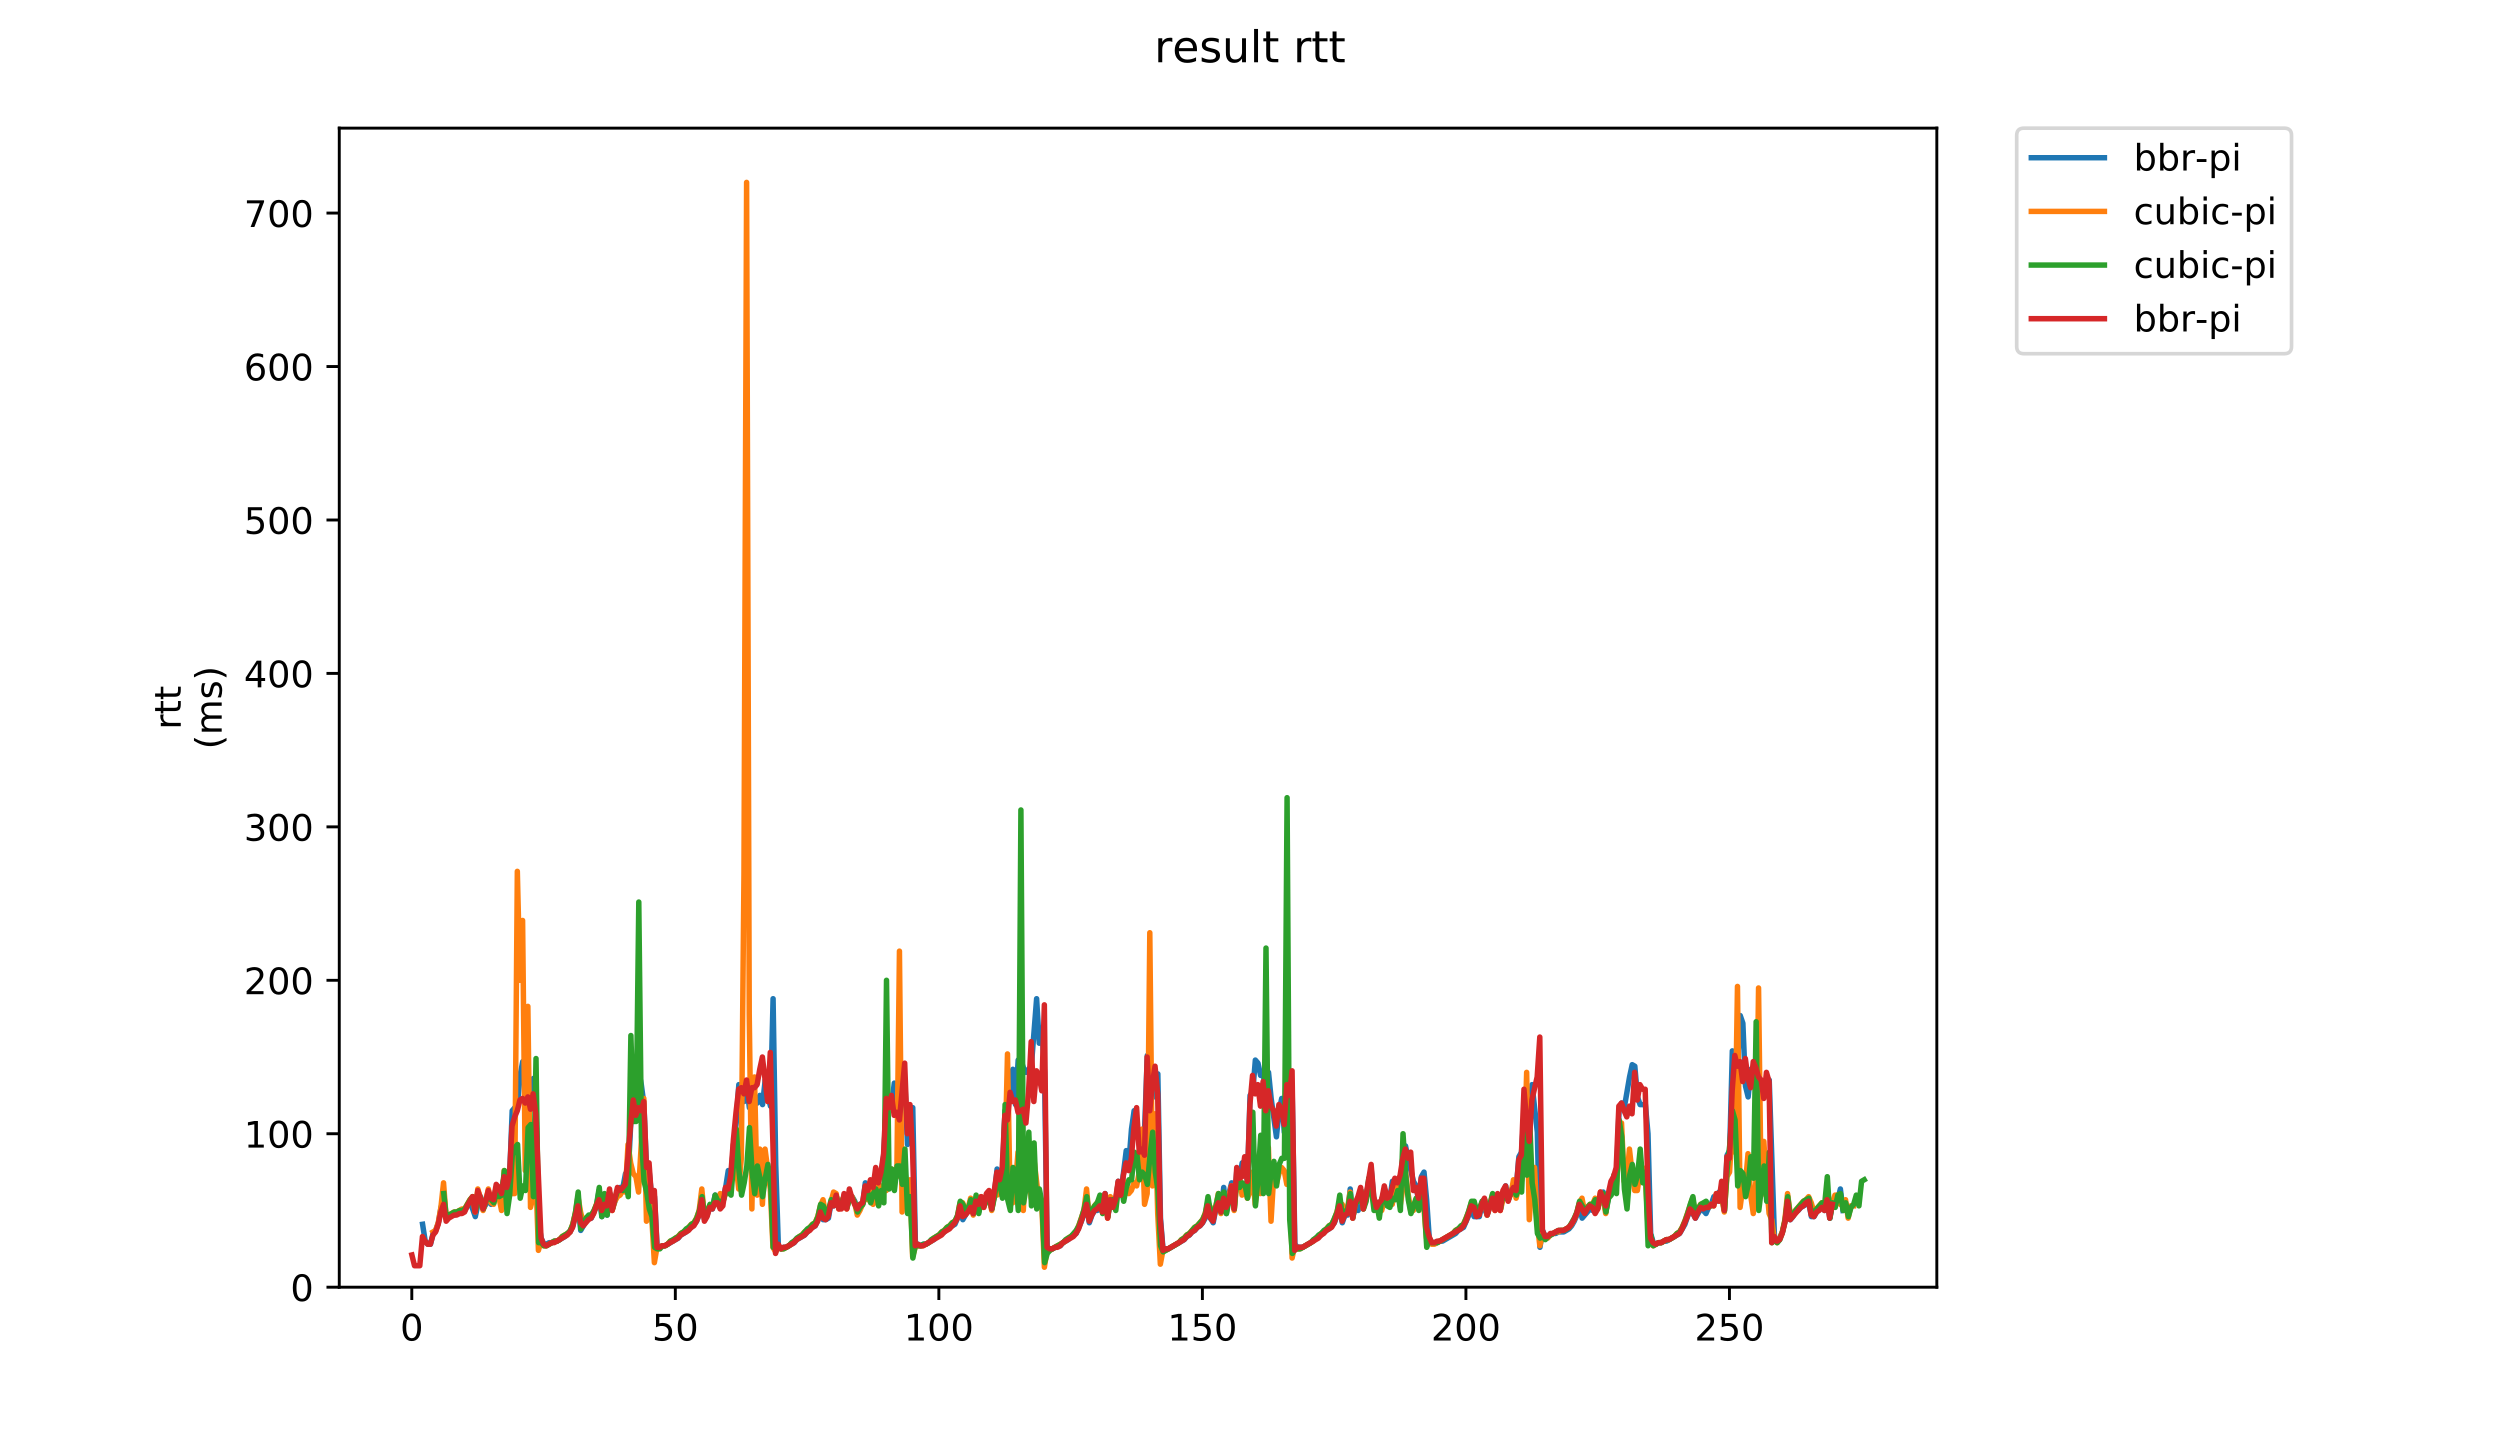 <?xml version="1.0" encoding="utf-8" standalone="no"?>
<!DOCTYPE svg PUBLIC "-//W3C//DTD SVG 1.1//EN"
  "http://www.w3.org/Graphics/SVG/1.1/DTD/svg11.dtd">
<!-- Created with matplotlib (https://matplotlib.org/) -->
<svg height="396pt" version="1.1" viewBox="0 0 684 396" width="684pt" xmlns="http://www.w3.org/2000/svg" xmlns:xlink="http://www.w3.org/1999/xlink">
 <defs>
  <style type="text/css">
*{stroke-linecap:butt;stroke-linejoin:round;}
  </style>
 </defs>
 <g id="figure_1">
  <g id="patch_1">
   <path d="M 0 396 
L 684 396 
L 684 0 
L 0 0 
z
" style="fill:#ffffff;"/>
  </g>
  <g id="axes_1">
   <g id="patch_2">
    <path d="M 92.824 352.174 
L 529.913 352.174 
L 529.913 35.062 
L 92.824 35.062 
z
" style="fill:#ffffff;"/>
   </g>
   <g id="matplotlib.axis_1">
    <g id="xtick_1">
     <g id="line2d_1">
      <defs>
       <path d="M 0 0 
L 0 3.5 
" id="m19274f3363" style="stroke:#000000;stroke-width:0.8;"/>
      </defs>
      <g>
       <use style="stroke:#000000;stroke-width:0.8;" x="112.669" xlink:href="#m19274f3363" y="352.174"/>
      </g>
     </g>
     <g id="text_1">
      <!-- 0 -->
      <defs>
       <path d="M 31.781 66.406 
Q 24.172 66.406 20.328 58.906 
Q 16.5 51.422 16.5 36.375 
Q 16.5 21.391 20.328 13.891 
Q 24.172 6.391 31.781 6.391 
Q 39.453 6.391 43.281 13.891 
Q 47.125 21.391 47.125 36.375 
Q 47.125 51.422 43.281 58.906 
Q 39.453 66.406 31.781 66.406 
z
M 31.781 74.219 
Q 44.047 74.219 50.516 64.516 
Q 56.984 54.828 56.984 36.375 
Q 56.984 17.969 50.516 8.266 
Q 44.047 -1.422 31.781 -1.422 
Q 19.531 -1.422 13.062 8.266 
Q 6.594 17.969 6.594 36.375 
Q 6.594 54.828 13.062 64.516 
Q 19.531 74.219 31.781 74.219 
z
" id="DejaVuSans-48"/>
      </defs>
      <g transform="translate(109.487 366.773)scale(0.1 -0.1)">
       <use xlink:href="#DejaVuSans-48"/>
      </g>
     </g>
    </g>
    <g id="xtick_2">
     <g id="line2d_2">
      <g>
       <use style="stroke:#000000;stroke-width:0.8;" x="184.77" xlink:href="#m19274f3363" y="352.174"/>
      </g>
     </g>
     <g id="text_2">
      <!-- 50 -->
      <defs>
       <path d="M 10.797 72.906 
L 49.516 72.906 
L 49.516 64.594 
L 19.828 64.594 
L 19.828 46.734 
Q 21.969 47.469 24.109 47.828 
Q 26.266 48.188 28.422 48.188 
Q 40.625 48.188 47.75 41.5 
Q 54.891 34.812 54.891 23.391 
Q 54.891 11.625 47.562 5.094 
Q 40.234 -1.422 26.906 -1.422 
Q 22.312 -1.422 17.547 -0.641 
Q 12.797 0.141 7.719 1.703 
L 7.719 11.625 
Q 12.109 9.234 16.797 8.062 
Q 21.484 6.891 26.703 6.891 
Q 35.156 6.891 40.078 11.328 
Q 45.016 15.766 45.016 23.391 
Q 45.016 31 40.078 35.438 
Q 35.156 39.891 26.703 39.891 
Q 22.75 39.891 18.812 39.016 
Q 14.891 38.141 10.797 36.281 
z
" id="DejaVuSans-53"/>
      </defs>
      <g transform="translate(178.408 366.773)scale(0.1 -0.1)">
       <use xlink:href="#DejaVuSans-53"/>
       <use x="63.623" xlink:href="#DejaVuSans-48"/>
      </g>
     </g>
    </g>
    <g id="xtick_3">
     <g id="line2d_3">
      <g>
       <use style="stroke:#000000;stroke-width:0.8;" x="256.872" xlink:href="#m19274f3363" y="352.174"/>
      </g>
     </g>
     <g id="text_3">
      <!-- 100 -->
      <defs>
       <path d="M 12.406 8.297 
L 28.516 8.297 
L 28.516 63.922 
L 10.984 60.406 
L 10.984 69.391 
L 28.422 72.906 
L 38.281 72.906 
L 38.281 8.297 
L 54.391 8.297 
L 54.391 0 
L 12.406 0 
z
" id="DejaVuSans-49"/>
      </defs>
      <g transform="translate(247.328 366.773)scale(0.1 -0.1)">
       <use xlink:href="#DejaVuSans-49"/>
       <use x="63.623" xlink:href="#DejaVuSans-48"/>
       <use x="127.246" xlink:href="#DejaVuSans-48"/>
      </g>
     </g>
    </g>
    <g id="xtick_4">
     <g id="line2d_4">
      <g>
       <use style="stroke:#000000;stroke-width:0.8;" x="328.974" xlink:href="#m19274f3363" y="352.174"/>
      </g>
     </g>
     <g id="text_4">
      <!-- 150 -->
      <g transform="translate(319.43 366.773)scale(0.1 -0.1)">
       <use xlink:href="#DejaVuSans-49"/>
       <use x="63.623" xlink:href="#DejaVuSans-53"/>
       <use x="127.246" xlink:href="#DejaVuSans-48"/>
      </g>
     </g>
    </g>
    <g id="xtick_5">
     <g id="line2d_5">
      <g>
       <use style="stroke:#000000;stroke-width:0.8;" x="401.075" xlink:href="#m19274f3363" y="352.174"/>
      </g>
     </g>
     <g id="text_5">
      <!-- 200 -->
      <defs>
       <path d="M 19.188 8.297 
L 53.609 8.297 
L 53.609 0 
L 7.328 0 
L 7.328 8.297 
Q 12.938 14.109 22.625 23.891 
Q 32.328 33.688 34.812 36.531 
Q 39.547 41.844 41.422 45.531 
Q 43.312 49.219 43.312 52.781 
Q 43.312 58.594 39.234 62.25 
Q 35.156 65.922 28.609 65.922 
Q 23.969 65.922 18.812 64.312 
Q 13.672 62.703 7.812 59.422 
L 7.812 69.391 
Q 13.766 71.781 18.938 73 
Q 24.125 74.219 28.422 74.219 
Q 39.75 74.219 46.484 68.547 
Q 53.219 62.891 53.219 53.422 
Q 53.219 48.922 51.531 44.891 
Q 49.859 40.875 45.406 35.406 
Q 44.188 33.984 37.641 27.219 
Q 31.109 20.453 19.188 8.297 
z
" id="DejaVuSans-50"/>
      </defs>
      <g transform="translate(391.531 366.773)scale(0.1 -0.1)">
       <use xlink:href="#DejaVuSans-50"/>
       <use x="63.623" xlink:href="#DejaVuSans-48"/>
       <use x="127.246" xlink:href="#DejaVuSans-48"/>
      </g>
     </g>
    </g>
    <g id="xtick_6">
     <g id="line2d_6">
      <g>
       <use style="stroke:#000000;stroke-width:0.8;" x="473.177" xlink:href="#m19274f3363" y="352.174"/>
      </g>
     </g>
     <g id="text_6">
      <!-- 250 -->
      <g transform="translate(463.633 366.773)scale(0.1 -0.1)">
       <use xlink:href="#DejaVuSans-50"/>
       <use x="63.623" xlink:href="#DejaVuSans-53"/>
       <use x="127.246" xlink:href="#DejaVuSans-48"/>
      </g>
     </g>
    </g>
   </g>
   <g id="matplotlib.axis_2">
    <g id="ytick_1">
     <g id="line2d_7">
      <defs>
       <path d="M 0 0 
L -3.5 0 
" id="mf75c615745" style="stroke:#000000;stroke-width:0.8;"/>
      </defs>
      <g>
       <use style="stroke:#000000;stroke-width:0.8;" x="92.824" xlink:href="#mf75c615745" y="352.174"/>
      </g>
     </g>
     <g id="text_7">
      <!-- 0 -->
      <g transform="translate(79.461 355.973)scale(0.1 -0.1)">
       <use xlink:href="#DejaVuSans-48"/>
      </g>
     </g>
    </g>
    <g id="ytick_2">
     <g id="line2d_8">
      <g>
       <use style="stroke:#000000;stroke-width:0.8;" x="92.824" xlink:href="#mf75c615745" y="310.192"/>
      </g>
     </g>
     <g id="text_8">
      <!-- 100 -->
      <g transform="translate(66.736 313.991)scale(0.1 -0.1)">
       <use xlink:href="#DejaVuSans-49"/>
       <use x="63.623" xlink:href="#DejaVuSans-48"/>
       <use x="127.246" xlink:href="#DejaVuSans-48"/>
      </g>
     </g>
    </g>
    <g id="ytick_3">
     <g id="line2d_9">
      <g>
       <use style="stroke:#000000;stroke-width:0.8;" x="92.824" xlink:href="#mf75c615745" y="268.21"/>
      </g>
     </g>
     <g id="text_9">
      <!-- 200 -->
      <g transform="translate(66.736 272.009)scale(0.1 -0.1)">
       <use xlink:href="#DejaVuSans-50"/>
       <use x="63.623" xlink:href="#DejaVuSans-48"/>
       <use x="127.246" xlink:href="#DejaVuSans-48"/>
      </g>
     </g>
    </g>
    <g id="ytick_4">
     <g id="line2d_10">
      <g>
       <use style="stroke:#000000;stroke-width:0.8;" x="92.824" xlink:href="#mf75c615745" y="226.228"/>
      </g>
     </g>
     <g id="text_10">
      <!-- 300 -->
      <defs>
       <path d="M 40.578 39.312 
Q 47.656 37.797 51.625 33 
Q 55.609 28.219 55.609 21.188 
Q 55.609 10.406 48.188 4.484 
Q 40.766 -1.422 27.094 -1.422 
Q 22.516 -1.422 17.656 -0.516 
Q 12.797 0.391 7.625 2.203 
L 7.625 11.719 
Q 11.719 9.328 16.594 8.109 
Q 21.484 6.891 26.812 6.891 
Q 36.078 6.891 40.938 10.547 
Q 45.797 14.203 45.797 21.188 
Q 45.797 27.641 41.281 31.266 
Q 36.766 34.906 28.719 34.906 
L 20.219 34.906 
L 20.219 43.016 
L 29.109 43.016 
Q 36.375 43.016 40.234 45.922 
Q 44.094 48.828 44.094 54.297 
Q 44.094 59.906 40.109 62.906 
Q 36.141 65.922 28.719 65.922 
Q 24.656 65.922 20.016 65.031 
Q 15.375 64.156 9.812 62.312 
L 9.812 71.094 
Q 15.438 72.656 20.344 73.438 
Q 25.25 74.219 29.594 74.219 
Q 40.828 74.219 47.359 69.109 
Q 53.906 64.016 53.906 55.328 
Q 53.906 49.266 50.438 45.094 
Q 46.969 40.922 40.578 39.312 
z
" id="DejaVuSans-51"/>
      </defs>
      <g transform="translate(66.736 230.027)scale(0.1 -0.1)">
       <use xlink:href="#DejaVuSans-51"/>
       <use x="63.623" xlink:href="#DejaVuSans-48"/>
       <use x="127.246" xlink:href="#DejaVuSans-48"/>
      </g>
     </g>
    </g>
    <g id="ytick_5">
     <g id="line2d_11">
      <g>
       <use style="stroke:#000000;stroke-width:0.8;" x="92.824" xlink:href="#mf75c615745" y="184.246"/>
      </g>
     </g>
     <g id="text_11">
      <!-- 400 -->
      <defs>
       <path d="M 37.797 64.312 
L 12.891 25.391 
L 37.797 25.391 
z
M 35.203 72.906 
L 47.609 72.906 
L 47.609 25.391 
L 58.016 25.391 
L 58.016 17.188 
L 47.609 17.188 
L 47.609 0 
L 37.797 0 
L 37.797 17.188 
L 4.891 17.188 
L 4.891 26.703 
z
" id="DejaVuSans-52"/>
      </defs>
      <g transform="translate(66.736 188.045)scale(0.1 -0.1)">
       <use xlink:href="#DejaVuSans-52"/>
       <use x="63.623" xlink:href="#DejaVuSans-48"/>
       <use x="127.246" xlink:href="#DejaVuSans-48"/>
      </g>
     </g>
    </g>
    <g id="ytick_6">
     <g id="line2d_12">
      <g>
       <use style="stroke:#000000;stroke-width:0.8;" x="92.824" xlink:href="#mf75c615745" y="142.264"/>
      </g>
     </g>
     <g id="text_12">
      <!-- 500 -->
      <g transform="translate(66.736 146.063)scale(0.1 -0.1)">
       <use xlink:href="#DejaVuSans-53"/>
       <use x="63.623" xlink:href="#DejaVuSans-48"/>
       <use x="127.246" xlink:href="#DejaVuSans-48"/>
      </g>
     </g>
    </g>
    <g id="ytick_7">
     <g id="line2d_13">
      <g>
       <use style="stroke:#000000;stroke-width:0.8;" x="92.824" xlink:href="#mf75c615745" y="100.282"/>
      </g>
     </g>
     <g id="text_13">
      <!-- 600 -->
      <defs>
       <path d="M 33.016 40.375 
Q 26.375 40.375 22.484 35.828 
Q 18.609 31.297 18.609 23.391 
Q 18.609 15.531 22.484 10.953 
Q 26.375 6.391 33.016 6.391 
Q 39.656 6.391 43.531 10.953 
Q 47.406 15.531 47.406 23.391 
Q 47.406 31.297 43.531 35.828 
Q 39.656 40.375 33.016 40.375 
z
M 52.594 71.297 
L 52.594 62.312 
Q 48.875 64.062 45.094 64.984 
Q 41.312 65.922 37.594 65.922 
Q 27.828 65.922 22.672 59.328 
Q 17.531 52.734 16.797 39.406 
Q 19.672 43.656 24.016 45.922 
Q 28.375 48.188 33.594 48.188 
Q 44.578 48.188 50.953 41.516 
Q 57.328 34.859 57.328 23.391 
Q 57.328 12.156 50.688 5.359 
Q 44.047 -1.422 33.016 -1.422 
Q 20.359 -1.422 13.672 8.266 
Q 6.984 17.969 6.984 36.375 
Q 6.984 53.656 15.188 63.938 
Q 23.391 74.219 37.203 74.219 
Q 40.922 74.219 44.703 73.484 
Q 48.484 72.75 52.594 71.297 
z
" id="DejaVuSans-54"/>
      </defs>
      <g transform="translate(66.736 104.081)scale(0.1 -0.1)">
       <use xlink:href="#DejaVuSans-54"/>
       <use x="63.623" xlink:href="#DejaVuSans-48"/>
       <use x="127.246" xlink:href="#DejaVuSans-48"/>
      </g>
     </g>
    </g>
    <g id="ytick_8">
     <g id="line2d_14">
      <g>
       <use style="stroke:#000000;stroke-width:0.8;" x="92.824" xlink:href="#mf75c615745" y="58.3"/>
      </g>
     </g>
     <g id="text_14">
      <!-- 700 -->
      <defs>
       <path d="M 8.203 72.906 
L 55.078 72.906 
L 55.078 68.703 
L 28.609 0 
L 18.312 0 
L 43.219 64.594 
L 8.203 64.594 
z
" id="DejaVuSans-55"/>
      </defs>
      <g transform="translate(66.736 62.099)scale(0.1 -0.1)">
       <use xlink:href="#DejaVuSans-55"/>
       <use x="63.623" xlink:href="#DejaVuSans-48"/>
       <use x="127.246" xlink:href="#DejaVuSans-48"/>
      </g>
     </g>
    </g>
    <g id="text_15">
     <!-- rtt -->
     <defs>
      <path d="M 41.109 46.297 
Q 39.594 47.172 37.812 47.578 
Q 36.031 48 33.891 48 
Q 26.266 48 22.188 43.047 
Q 18.109 38.094 18.109 28.812 
L 18.109 0 
L 9.078 0 
L 9.078 54.688 
L 18.109 54.688 
L 18.109 46.188 
Q 20.953 51.172 25.484 53.578 
Q 30.031 56 36.531 56 
Q 37.453 56 38.578 55.875 
Q 39.703 55.766 41.062 55.516 
z
" id="DejaVuSans-114"/>
      <path d="M 18.312 70.219 
L 18.312 54.688 
L 36.812 54.688 
L 36.812 47.703 
L 18.312 47.703 
L 18.312 18.016 
Q 18.312 11.328 20.141 9.422 
Q 21.969 7.516 27.594 7.516 
L 36.812 7.516 
L 36.812 0 
L 27.594 0 
Q 17.188 0 13.234 3.875 
Q 9.281 7.766 9.281 18.016 
L 9.281 47.703 
L 2.688 47.703 
L 2.688 54.688 
L 9.281 54.688 
L 9.281 70.219 
z
" id="DejaVuSans-116"/>
     </defs>
     <g transform="translate(49.459 199.594)rotate(-90)scale(0.1 -0.1)">
      <use xlink:href="#DejaVuSans-114"/>
      <use x="41.113" xlink:href="#DejaVuSans-116"/>
      <use x="80.322" xlink:href="#DejaVuSans-116"/>
     </g>
     <!-- (ms) -->
     <defs>
      <path d="M 31 75.875 
Q 24.469 64.656 21.281 53.656 
Q 18.109 42.672 18.109 31.391 
Q 18.109 20.125 21.312 9.062 
Q 24.516 -2 31 -13.188 
L 23.188 -13.188 
Q 15.875 -1.703 12.234 9.375 
Q 8.594 20.453 8.594 31.391 
Q 8.594 42.281 12.203 53.312 
Q 15.828 64.359 23.188 75.875 
z
" id="DejaVuSans-40"/>
      <path d="M 52 44.188 
Q 55.375 50.25 60.062 53.125 
Q 64.75 56 71.094 56 
Q 79.641 56 84.281 50.016 
Q 88.922 44.047 88.922 33.016 
L 88.922 0 
L 79.891 0 
L 79.891 32.719 
Q 79.891 40.578 77.094 44.375 
Q 74.312 48.188 68.609 48.188 
Q 61.625 48.188 57.562 43.547 
Q 53.516 38.922 53.516 30.906 
L 53.516 0 
L 44.484 0 
L 44.484 32.719 
Q 44.484 40.625 41.703 44.406 
Q 38.922 48.188 33.109 48.188 
Q 26.219 48.188 22.156 43.531 
Q 18.109 38.875 18.109 30.906 
L 18.109 0 
L 9.078 0 
L 9.078 54.688 
L 18.109 54.688 
L 18.109 46.188 
Q 21.188 51.219 25.484 53.609 
Q 29.781 56 35.688 56 
Q 41.656 56 45.828 52.969 
Q 50 49.953 52 44.188 
z
" id="DejaVuSans-109"/>
      <path d="M 44.281 53.078 
L 44.281 44.578 
Q 40.484 46.531 36.375 47.5 
Q 32.281 48.484 27.875 48.484 
Q 21.188 48.484 17.844 46.438 
Q 14.5 44.391 14.5 40.281 
Q 14.5 37.156 16.891 35.375 
Q 19.281 33.594 26.516 31.984 
L 29.594 31.297 
Q 39.156 29.25 43.188 25.516 
Q 47.219 21.781 47.219 15.094 
Q 47.219 7.469 41.188 3.016 
Q 35.156 -1.422 24.609 -1.422 
Q 20.219 -1.422 15.453 -0.562 
Q 10.688 0.297 5.422 2 
L 5.422 11.281 
Q 10.406 8.688 15.234 7.391 
Q 20.062 6.109 24.812 6.109 
Q 31.156 6.109 34.562 8.281 
Q 37.984 10.453 37.984 14.406 
Q 37.984 18.062 35.516 20.016 
Q 33.062 21.969 24.703 23.781 
L 21.578 24.516 
Q 13.234 26.266 9.516 29.906 
Q 5.812 33.547 5.812 39.891 
Q 5.812 47.609 11.281 51.797 
Q 16.75 56 26.812 56 
Q 31.781 56 36.172 55.266 
Q 40.578 54.547 44.281 53.078 
z
" id="DejaVuSans-115"/>
      <path d="M 8.016 75.875 
L 15.828 75.875 
Q 23.141 64.359 26.781 53.312 
Q 30.422 42.281 30.422 31.391 
Q 30.422 20.453 26.781 9.375 
Q 23.141 -1.703 15.828 -13.188 
L 8.016 -13.188 
Q 14.5 -2 17.703 9.062 
Q 20.906 20.125 20.906 31.391 
Q 20.906 42.672 17.703 53.656 
Q 14.5 64.656 8.016 75.875 
z
" id="DejaVuSans-41"/>
     </defs>
     <g transform="translate(60.657 204.995)rotate(-90)scale(0.1 -0.1)">
      <use xlink:href="#DejaVuSans-40"/>
      <use x="39.014" xlink:href="#DejaVuSans-109"/>
      <use x="136.426" xlink:href="#DejaVuSans-115"/>
      <use x="188.525" xlink:href="#DejaVuSans-41"/>
     </g>
    </g>
   </g>
   <g id="line2d_15">
    <path clip-path="url(#pc4f2869c46)" d="M 115.62 334.962 
L 116.341 339.58 
L 117.062 340.419 
L 117.783 340.419 
L 118.504 337.48 
L 119.225 336.641 
L 119.946 334.542 
L 120.667 330.343 
L 121.388 328.244 
L 122.11 333.282 
L 123.552 332.443 
L 124.273 332.443 
L 124.994 332.023 
L 125.715 332.023 
L 127.157 331.183 
L 127.878 329.924 
L 128.599 329.084 
L 129.32 330.763 
L 130.041 332.862 
L 130.762 329.504 
L 131.483 327.405 
L 132.204 330.763 
L 132.925 329.504 
L 133.646 326.985 
L 134.367 329.504 
L 135.088 327.825 
L 135.809 324.886 
L 136.53 324.886 
L 137.251 325.306 
L 137.972 321.947 
L 138.693 324.466 
L 139.414 322.367 
L 140.135 303.895 
L 141.577 302.215 
L 142.298 294.239 
L 143.019 290.461 
L 143.74 298.017 
L 144.461 298.857 
L 145.182 301.376 
L 145.903 295.079 
L 146.624 301.376 
L 147.345 334.542 
L 148.066 338.74 
L 148.787 340.419 
L 149.508 340.419 
L 150.229 339.999 
L 150.95 339.999 
L 151.671 339.58 
L 152.392 339.58 
L 154.555 338.32 
L 155.276 337.48 
L 155.997 337.061 
L 156.718 335.381 
L 158.16 329.084 
L 158.881 336.641 
L 160.323 334.122 
L 161.044 333.282 
L 161.765 333.282 
L 163.207 329.924 
L 163.928 325.725 
L 164.649 332.862 
L 165.371 326.985 
L 166.092 332.443 
L 166.813 326.565 
L 167.534 330.763 
L 168.255 328.664 
L 168.976 326.145 
L 169.697 324.886 
L 170.418 324.886 
L 171.139 321.107 
L 171.86 321.527 
L 172.581 307.253 
L 173.302 304.315 
L 174.023 297.597 
L 174.744 292.979 
L 175.465 296.758 
L 176.186 302.215 
L 176.907 320.268 
L 177.628 320.688 
L 178.349 327.825 
L 179.07 327.405 
L 179.791 341.259 
L 180.512 341.259 
L 181.233 340.839 
L 181.954 340.839 
L 185.559 338.74 
L 186.28 337.9 
L 187.722 337.061 
L 188.443 336.221 
L 189.164 335.801 
L 190.606 334.122 
L 192.048 329.924 
L 192.769 333.702 
L 193.49 332.443 
L 194.211 329.924 
L 194.932 330.763 
L 195.653 326.985 
L 196.374 329.084 
L 197.095 328.244 
L 197.816 327.825 
L 198.537 324.886 
L 199.258 320.268 
L 199.979 322.787 
L 200.7 313.131 
L 201.421 307.253 
L 202.142 296.758 
L 202.863 300.536 
L 203.584 301.376 
L 204.305 297.178 
L 205.026 303.055 
L 205.747 301.376 
L 206.468 300.956 
L 207.189 301.796 
L 207.91 299.697 
L 208.632 302.215 
L 209.353 295.498 
L 210.074 299.697 
L 210.795 302.635 
L 211.516 273.248 
L 212.237 318.589 
L 212.958 340.839 
L 213.679 341.679 
L 214.4 341.259 
L 215.121 341.259 
L 217.284 339.999 
L 218.005 339.16 
L 220.168 337.9 
L 221.61 336.221 
L 223.052 335.381 
L 223.773 333.702 
L 224.494 331.183 
L 225.215 333.702 
L 225.936 333.702 
L 226.657 333.282 
L 227.378 329.084 
L 228.099 329.924 
L 228.82 329.504 
L 229.541 330.343 
L 230.983 328.664 
L 231.704 330.343 
L 232.425 327.405 
L 233.146 327.405 
L 233.867 328.664 
L 234.588 331.603 
L 235.309 329.504 
L 236.03 329.504 
L 236.751 323.626 
L 237.472 326.565 
L 238.193 324.046 
L 238.914 324.886 
L 239.635 321.527 
L 240.356 321.107 
L 241.077 321.527 
L 241.798 316.07 
L 242.519 302.215 
L 243.24 300.956 
L 243.961 302.215 
L 244.682 296.338 
L 245.403 298.857 
L 246.124 298.437 
L 246.845 295.498 
L 247.566 295.918 
L 248.287 313.131 
L 249.008 307.253 
L 249.729 303.055 
L 250.45 340.419 
L 251.171 340.419 
L 251.892 340.839 
L 252.614 340.419 
L 253.335 340.419 
L 255.498 339.16 
L 256.219 338.32 
L 258.382 337.061 
L 259.103 336.221 
L 261.266 334.962 
L 261.987 333.282 
L 262.708 329.924 
L 263.429 333.702 
L 264.871 331.183 
L 265.592 330.343 
L 266.313 332.023 
L 267.034 328.664 
L 267.755 331.603 
L 268.476 327.825 
L 269.197 329.924 
L 269.918 328.664 
L 270.639 326.985 
L 271.36 330.763 
L 272.081 326.565 
L 272.802 319.848 
L 273.523 321.947 
L 274.244 321.947 
L 274.965 303.895 
L 275.686 303.895 
L 276.407 294.659 
L 277.128 292.56 
L 277.849 302.215 
L 278.57 290.041 
L 279.291 290.041 
L 280.012 292.14 
L 280.733 293.399 
L 282.175 291.72 
L 283.617 273.248 
L 284.338 285.423 
L 285.059 281.224 
L 285.78 293.399 
L 286.501 341.259 
L 287.222 341.679 
L 287.943 341.679 
L 289.385 340.839 
L 290.106 340.839 
L 290.827 339.999 
L 292.269 339.16 
L 292.99 338.32 
L 294.432 337.48 
L 295.875 334.122 
L 297.317 329.924 
L 298.038 334.542 
L 298.759 332.443 
L 299.48 331.183 
L 300.201 331.183 
L 300.922 329.924 
L 301.643 331.603 
L 302.364 326.565 
L 303.085 332.862 
L 303.806 327.825 
L 304.527 328.244 
L 305.248 329.084 
L 305.969 323.207 
L 306.69 326.565 
L 308.132 314.81 
L 308.853 318.169 
L 309.574 308.933 
L 310.295 303.895 
L 311.016 307.253 
L 311.737 313.131 
L 312.458 314.81 
L 313.179 308.513 
L 313.9 288.781 
L 314.621 297.178 
L 315.342 294.659 
L 316.063 300.116 
L 316.784 293.819 
L 317.505 333.282 
L 318.226 342.098 
L 318.947 341.679 
L 319.668 341.679 
L 323.994 339.16 
L 324.715 338.32 
L 325.436 337.9 
L 326.157 337.061 
L 326.878 336.641 
L 327.599 335.801 
L 328.32 335.381 
L 329.041 334.542 
L 329.762 333.282 
L 330.483 330.343 
L 331.204 333.282 
L 331.925 334.542 
L 332.646 330.763 
L 333.367 329.504 
L 334.088 331.603 
L 334.809 324.886 
L 335.53 332.023 
L 336.251 326.565 
L 336.972 323.626 
L 337.693 330.763 
L 338.414 319.848 
L 339.136 322.367 
L 339.857 318.169 
L 340.578 318.589 
L 341.299 323.207 
L 342.02 299.697 
L 342.741 298.857 
L 343.462 290.041 
L 344.183 290.88 
L 344.904 294.239 
L 345.625 293.399 
L 346.346 300.956 
L 347.067 293.399 
L 347.788 300.536 
L 349.23 311.032 
L 349.951 303.895 
L 350.672 300.536 
L 351.393 309.772 
L 352.114 295.079 
L 352.835 293.399 
L 353.556 299.697 
L 354.277 340.419 
L 354.998 341.259 
L 356.44 341.259 
L 359.324 339.58 
L 360.045 338.74 
L 361.487 337.9 
L 362.208 337.061 
L 363.65 336.221 
L 365.092 334.542 
L 365.813 332.443 
L 366.534 329.924 
L 367.255 334.542 
L 367.976 332.443 
L 368.697 332.443 
L 369.418 325.306 
L 370.139 333.282 
L 370.86 329.084 
L 371.581 331.183 
L 372.302 325.725 
L 373.023 330.343 
L 373.744 327.825 
L 374.465 323.207 
L 375.186 320.268 
L 375.907 328.244 
L 376.628 329.084 
L 377.349 330.343 
L 378.07 328.664 
L 378.791 325.306 
L 379.512 327.825 
L 380.233 328.244 
L 380.954 323.207 
L 381.675 325.306 
L 382.397 322.787 
L 383.118 324.046 
L 383.839 316.909 
L 384.56 313.551 
L 385.281 317.329 
L 386.723 323.207 
L 387.444 324.466 
L 388.165 328.664 
L 388.886 321.947 
L 389.607 320.688 
L 390.328 328.244 
L 391.049 338.74 
L 391.77 339.999 
L 393.212 339.999 
L 393.933 339.58 
L 394.654 339.58 
L 398.259 337.48 
L 398.98 336.641 
L 400.422 335.801 
L 401.864 332.443 
L 402.585 330.343 
L 403.306 332.862 
L 404.748 332.862 
L 405.469 329.084 
L 406.911 332.443 
L 407.632 329.924 
L 408.353 328.664 
L 409.074 330.763 
L 409.795 326.985 
L 410.516 330.763 
L 411.237 326.565 
L 411.958 324.466 
L 412.679 328.244 
L 413.4 325.725 
L 414.121 324.466 
L 414.842 325.306 
L 415.563 316.489 
L 416.284 315.23 
L 417.005 304.315 
L 417.726 305.574 
L 418.447 308.933 
L 419.168 296.758 
L 420.61 309.772 
L 421.331 341.259 
L 422.052 336.641 
L 422.773 338.32 
L 423.494 338.32 
L 424.936 337.48 
L 425.658 337.48 
L 426.379 337.061 
L 427.821 337.061 
L 429.263 336.221 
L 429.984 335.381 
L 430.705 334.122 
L 431.426 332.443 
L 432.147 329.924 
L 432.868 333.282 
L 435.031 330.763 
L 435.752 331.183 
L 436.473 329.504 
L 437.194 330.343 
L 438.636 326.145 
L 439.357 331.603 
L 440.078 327.405 
L 440.799 325.306 
L 441.52 321.947 
L 442.241 323.207 
L 442.962 303.895 
L 443.683 301.796 
L 444.404 303.055 
L 445.846 294.659 
L 446.567 291.3 
L 447.288 291.72 
L 448.009 300.116 
L 448.73 302.215 
L 450.172 302.215 
L 450.893 310.192 
L 451.614 337.48 
L 452.335 339.999 
L 453.056 340.419 
L 453.777 339.999 
L 454.498 339.999 
L 455.219 339.58 
L 455.94 339.58 
L 459.545 337.48 
L 460.987 334.962 
L 462.429 330.763 
L 463.871 333.282 
L 465.313 330.763 
L 466.034 331.183 
L 466.755 332.023 
L 467.476 330.343 
L 468.197 329.504 
L 468.918 327.405 
L 469.64 328.664 
L 470.361 326.145 
L 471.082 327.825 
L 471.803 331.183 
L 472.524 316.07 
L 473.245 314.81 
L 473.966 287.522 
L 474.687 292.56 
L 475.408 290.461 
L 476.129 277.866 
L 476.85 279.965 
L 477.571 297.178 
L 478.292 300.116 
L 479.013 292.56 
L 479.734 295.498 
L 480.455 297.178 
L 481.176 295.918 
L 481.897 300.116 
L 482.618 298.017 
L 483.339 295.498 
L 484.06 295.498 
L 485.502 338.74 
L 486.223 339.58 
L 486.944 338.74 
L 487.665 337.061 
L 488.386 334.122 
L 489.107 330.343 
L 489.828 333.702 
L 490.549 332.862 
L 491.27 331.603 
L 491.991 331.183 
L 492.712 330.343 
L 494.875 329.084 
L 495.596 332.862 
L 496.317 332.862 
L 497.038 331.603 
L 497.759 330.763 
L 498.48 330.343 
L 499.201 331.183 
L 499.922 328.664 
L 500.643 333.282 
L 501.364 329.084 
L 502.085 328.244 
L 502.806 328.244 
L 503.527 325.306 
L 504.248 331.183 
L 504.248 331.183 
" style="fill:none;stroke:#1f77b4;stroke-linecap:square;stroke-width:1.5;"/>
   </g>
   <g id="line2d_16">
    <path clip-path="url(#pc4f2869c46)" d="M 118.468 337.061 
L 119.189 336.641 
L 119.91 334.542 
L 120.631 330.343 
L 121.352 323.626 
L 122.073 333.282 
L 122.794 332.443 
L 124.237 331.603 
L 124.958 331.603 
L 126.4 330.763 
L 127.121 330.763 
L 128.563 328.244 
L 129.284 327.405 
L 130.005 331.603 
L 130.726 325.306 
L 131.447 327.825 
L 132.168 331.183 
L 132.889 328.664 
L 133.61 325.306 
L 134.331 329.084 
L 135.052 329.504 
L 135.773 326.145 
L 136.494 327.405 
L 137.215 331.183 
L 137.936 320.268 
L 138.657 325.725 
L 140.099 326.565 
L 140.82 326.565 
L 141.541 238.403 
L 142.262 268.21 
L 142.983 251.837 
L 143.704 320.268 
L 144.425 275.347 
L 145.146 330.343 
L 145.867 327.405 
L 146.588 321.527 
L 147.309 342.098 
L 148.03 339.58 
L 148.751 340.839 
L 149.472 340.839 
L 151.635 339.58 
L 152.356 339.58 
L 153.077 339.16 
L 153.798 338.32 
L 155.961 337.061 
L 156.682 334.962 
L 157.403 332.023 
L 158.124 327.405 
L 158.845 331.603 
L 159.566 334.542 
L 160.287 333.282 
L 161.729 332.443 
L 162.45 331.603 
L 163.171 329.504 
L 163.892 328.244 
L 164.613 329.504 
L 165.334 329.084 
L 166.055 330.343 
L 166.776 326.565 
L 167.498 331.183 
L 168.219 328.664 
L 168.94 327.405 
L 169.661 326.985 
L 170.382 325.725 
L 171.103 326.145 
L 171.824 313.131 
L 172.545 318.169 
L 173.266 321.107 
L 173.987 321.947 
L 174.708 326.145 
L 176.15 300.536 
L 176.871 334.122 
L 177.592 326.985 
L 178.313 332.862 
L 179.034 345.457 
L 179.755 341.259 
L 180.476 341.259 
L 181.197 340.839 
L 181.918 340.839 
L 182.639 340.419 
L 183.36 339.58 
L 184.081 339.58 
L 184.802 338.74 
L 185.523 338.32 
L 186.244 337.48 
L 187.686 336.641 
L 189.128 334.962 
L 189.849 334.542 
L 190.57 333.282 
L 191.291 331.183 
L 192.012 325.306 
L 192.733 332.862 
L 193.454 331.603 
L 194.175 329.924 
L 194.896 329.924 
L 195.617 329.084 
L 196.338 329.084 
L 197.059 326.565 
L 197.78 328.664 
L 198.501 326.565 
L 199.943 325.725 
L 200.664 313.131 
L 201.385 318.589 
L 202.106 325.306 
L 202.827 316.909 
L 203.548 239.242 
L 204.269 49.903 
L 204.99 277.446 
L 205.711 330.763 
L 206.432 294.659 
L 207.153 326.985 
L 207.874 314.39 
L 208.595 329.504 
L 209.316 314.39 
L 210.759 325.306 
L 211.48 341.259 
L 212.201 342.518 
L 212.922 341.259 
L 213.643 341.679 
L 214.364 341.679 
L 216.527 340.419 
L 217.248 339.58 
L 217.969 339.16 
L 218.69 338.32 
L 219.411 337.9 
L 220.132 337.061 
L 220.853 336.641 
L 222.295 334.962 
L 223.016 334.542 
L 223.737 332.862 
L 224.458 329.924 
L 225.179 328.244 
L 225.9 332.443 
L 226.621 331.603 
L 228.063 326.145 
L 228.784 326.565 
L 229.505 330.763 
L 230.226 328.664 
L 230.947 327.405 
L 231.668 330.763 
L 232.389 327.825 
L 233.11 327.405 
L 233.831 329.084 
L 234.552 332.443 
L 235.273 331.183 
L 235.994 329.504 
L 236.715 325.725 
L 237.436 328.244 
L 238.157 325.306 
L 238.878 329.504 
L 239.599 321.527 
L 240.32 329.504 
L 241.041 324.466 
L 241.762 325.725 
L 242.483 325.725 
L 243.204 322.367 
L 243.925 319.848 
L 244.646 321.947 
L 245.367 321.947 
L 246.088 260.233 
L 246.809 331.603 
L 247.53 319.008 
L 248.251 330.343 
L 248.972 322.787 
L 249.693 343.778 
L 250.414 341.259 
L 251.135 340.839 
L 252.577 340.839 
L 254.741 339.58 
L 255.462 338.74 
L 256.904 337.9 
L 257.625 337.061 
L 258.346 336.641 
L 259.067 335.801 
L 259.788 335.381 
L 260.509 334.542 
L 261.23 334.122 
L 261.951 332.862 
L 262.672 329.084 
L 263.393 329.084 
L 264.114 331.603 
L 264.835 330.763 
L 265.556 327.825 
L 266.277 332.443 
L 266.998 328.664 
L 267.719 329.504 
L 268.44 327.405 
L 269.161 330.343 
L 269.882 327.825 
L 270.603 327.405 
L 271.324 331.183 
L 272.045 326.985 
L 272.766 326.985 
L 273.487 326.565 
L 274.208 324.886 
L 274.929 318.589 
L 275.65 288.361 
L 276.371 328.244 
L 277.092 329.084 
L 277.813 324.046 
L 278.534 315.23 
L 279.255 318.169 
L 279.976 331.183 
L 280.697 316.909 
L 281.418 319.848 
L 282.139 327.825 
L 282.86 316.909 
L 284.302 329.084 
L 285.023 329.084 
L 285.744 346.716 
L 286.465 342.098 
L 287.186 342.098 
L 291.512 339.58 
L 292.233 338.74 
L 293.675 337.9 
L 294.396 337.061 
L 295.117 335.381 
L 296.559 331.183 
L 297.28 325.306 
L 298.002 333.282 
L 298.723 331.183 
L 299.444 329.924 
L 300.165 329.084 
L 300.886 328.664 
L 301.607 329.504 
L 302.328 326.985 
L 303.049 333.282 
L 303.77 327.405 
L 304.491 329.504 
L 305.212 328.664 
L 305.933 323.626 
L 306.654 326.985 
L 307.375 323.207 
L 308.096 324.046 
L 308.817 326.565 
L 309.538 325.725 
L 310.259 323.626 
L 310.98 324.466 
L 311.701 320.688 
L 312.422 308.933 
L 313.143 329.504 
L 313.864 326.565 
L 314.585 255.196 
L 315.306 324.466 
L 316.027 304.734 
L 316.748 332.023 
L 317.469 345.877 
L 318.19 342.098 
L 318.911 342.098 
L 322.516 339.999 
L 323.237 339.16 
L 323.958 338.74 
L 324.679 337.9 
L 325.4 337.48 
L 326.842 335.801 
L 327.563 335.381 
L 329.005 333.702 
L 329.726 332.023 
L 330.447 329.084 
L 331.168 330.343 
L 331.889 332.443 
L 332.61 330.343 
L 333.331 326.565 
L 334.052 332.023 
L 334.773 327.405 
L 335.494 329.924 
L 336.936 324.466 
L 337.657 331.183 
L 338.378 323.626 
L 339.099 321.527 
L 339.82 326.985 
L 340.541 324.886 
L 341.263 327.825 
L 341.984 326.145 
L 342.705 320.688 
L 343.426 329.504 
L 344.147 320.688 
L 344.868 326.565 
L 345.589 317.329 
L 346.31 321.527 
L 347.031 313.97 
L 347.752 334.122 
L 348.473 321.947 
L 349.194 324.046 
L 349.915 321.107 
L 350.636 319.428 
L 351.357 320.268 
L 352.078 324.046 
L 352.799 320.268 
L 353.52 344.198 
L 354.241 340.839 
L 354.962 341.679 
L 355.683 341.679 
L 359.288 339.58 
L 360.009 338.74 
L 360.73 338.32 
L 361.451 337.48 
L 362.172 337.061 
L 363.614 335.381 
L 364.335 334.962 
L 365.056 333.702 
L 365.777 331.603 
L 366.498 329.084 
L 367.219 329.504 
L 367.94 331.603 
L 368.661 330.763 
L 369.382 326.145 
L 370.103 333.282 
L 370.824 329.084 
L 371.545 328.664 
L 372.266 325.725 
L 372.987 330.763 
L 373.708 327.825 
L 374.429 325.725 
L 375.15 322.367 
L 375.871 328.664 
L 376.592 331.183 
L 377.313 330.763 
L 378.034 331.183 
L 378.755 328.244 
L 379.476 329.504 
L 380.197 328.664 
L 380.918 329.504 
L 381.639 324.886 
L 382.36 324.886 
L 383.081 329.924 
L 384.524 320.268 
L 385.245 326.565 
L 385.966 331.183 
L 386.687 331.183 
L 387.408 328.244 
L 388.129 329.084 
L 388.85 327.825 
L 389.571 330.343 
L 390.292 338.74 
L 391.013 339.16 
L 391.734 340.419 
L 392.455 340.419 
L 397.502 337.48 
L 398.223 336.641 
L 399.665 335.801 
L 400.386 334.962 
L 401.828 331.603 
L 402.549 329.084 
L 403.27 329.924 
L 403.991 332.023 
L 404.712 331.183 
L 405.433 329.084 
L 406.154 328.244 
L 406.875 332.443 
L 407.596 329.924 
L 408.317 326.985 
L 409.038 331.183 
L 409.759 328.664 
L 410.48 331.183 
L 411.201 328.244 
L 411.922 326.565 
L 412.643 326.145 
L 413.364 326.985 
L 414.085 322.787 
L 414.806 327.825 
L 415.527 324.886 
L 416.248 323.207 
L 416.969 318.589 
L 417.69 293.399 
L 418.411 333.702 
L 419.132 323.207 
L 419.853 319.428 
L 420.574 334.542 
L 421.295 340.839 
L 422.016 337.9 
L 422.737 338.74 
L 423.458 338.74 
L 424.179 337.9 
L 425.621 337.061 
L 426.342 337.061 
L 427.063 336.641 
L 427.784 336.641 
L 429.227 335.801 
L 429.948 334.962 
L 430.669 333.702 
L 431.39 332.023 
L 432.111 329.084 
L 432.832 327.825 
L 433.553 331.603 
L 434.274 330.343 
L 434.995 329.504 
L 435.716 329.504 
L 436.437 327.825 
L 437.158 330.763 
L 437.879 326.145 
L 438.6 327.825 
L 439.321 332.023 
L 440.042 326.985 
L 440.763 326.145 
L 441.484 324.466 
L 442.205 324.886 
L 442.926 314.81 
L 443.647 307.253 
L 444.368 323.207 
L 445.089 322.787 
L 445.81 314.39 
L 446.531 320.688 
L 447.252 325.725 
L 447.973 325.725 
L 448.694 320.688 
L 449.415 319.428 
L 450.136 320.688 
L 450.857 334.962 
L 451.578 338.74 
L 452.299 340.839 
L 453.741 339.999 
L 454.462 339.999 
L 455.904 339.16 
L 456.625 339.16 
L 458.067 338.32 
L 458.788 337.48 
L 459.509 337.061 
L 460.23 335.801 
L 460.951 334.122 
L 463.114 327.825 
L 463.835 332.443 
L 464.556 330.763 
L 465.277 329.504 
L 465.998 329.504 
L 466.719 329.084 
L 467.44 330.343 
L 468.161 329.504 
L 468.882 329.924 
L 469.603 326.565 
L 470.324 327.825 
L 471.045 327.405 
L 471.767 331.603 
L 472.488 321.947 
L 473.209 320.688 
L 473.93 308.513 
L 474.651 315.23 
L 475.372 269.889 
L 476.093 330.343 
L 476.814 324.886 
L 477.535 324.046 
L 478.256 315.65 
L 478.977 326.985 
L 479.698 332.023 
L 480.419 323.207 
L 481.14 270.309 
L 481.861 326.985 
L 482.582 312.291 
L 483.303 323.626 
L 484.024 332.023 
L 484.745 333.702 
L 485.466 339.16 
L 486.187 339.999 
L 486.908 338.74 
L 487.629 337.061 
L 488.35 333.702 
L 489.071 326.565 
L 489.792 332.023 
L 490.513 332.023 
L 493.397 328.664 
L 494.118 328.244 
L 494.839 327.405 
L 495.56 329.084 
L 496.281 331.603 
L 498.444 329.084 
L 499.165 329.504 
L 499.886 327.825 
L 500.607 330.763 
L 501.328 329.084 
L 502.049 326.985 
L 502.77 326.985 
L 503.491 329.504 
L 504.212 328.664 
L 504.933 328.244 
L 505.654 333.282 
L 506.375 329.924 
L 507.096 329.924 
L 507.096 329.924 
" style="fill:none;stroke:#ff7f0e;stroke-linecap:square;stroke-width:1.5;"/>
   </g>
   <g id="line2d_17">
    <path clip-path="url(#pc4f2869c46)" d="M 121.417 326.565 
L 122.138 333.282 
L 122.859 332.443 
L 124.301 331.603 
L 125.022 331.603 
L 125.743 331.183 
L 126.464 331.183 
L 127.185 330.763 
L 128.627 328.244 
L 129.349 327.405 
L 130.07 331.183 
L 130.791 329.084 
L 131.512 327.825 
L 132.233 330.763 
L 132.954 328.664 
L 133.675 326.985 
L 134.396 328.244 
L 135.117 329.084 
L 135.838 326.145 
L 136.559 327.405 
L 137.28 326.985 
L 138.001 320.268 
L 138.722 332.023 
L 139.443 326.985 
L 140.164 316.07 
L 140.885 313.97 
L 141.606 313.131 
L 142.327 327.825 
L 143.048 324.466 
L 143.769 325.725 
L 144.49 308.513 
L 145.211 307.673 
L 145.932 327.405 
L 146.653 289.621 
L 147.374 339.999 
L 148.095 339.999 
L 148.816 340.839 
L 149.537 340.839 
L 151.7 339.58 
L 152.421 339.58 
L 153.142 339.16 
L 153.863 338.32 
L 155.305 337.48 
L 156.026 336.641 
L 156.747 334.962 
L 157.468 331.603 
L 158.189 326.145 
L 158.91 336.221 
L 159.631 334.542 
L 160.352 333.282 
L 161.073 332.443 
L 161.794 332.443 
L 162.515 331.183 
L 163.236 329.504 
L 163.957 324.886 
L 164.678 332.862 
L 165.399 326.565 
L 166.12 332.443 
L 166.841 326.565 
L 167.562 330.763 
L 168.283 327.825 
L 169.004 325.725 
L 169.725 325.306 
L 170.446 325.725 
L 171.167 322.787 
L 171.888 327.405 
L 172.61 283.324 
L 173.331 306.834 
L 174.052 306.834 
L 174.773 246.799 
L 175.494 311.032 
L 176.215 323.207 
L 176.936 326.145 
L 177.657 330.763 
L 178.378 332.862 
L 179.099 341.259 
L 179.82 341.679 
L 180.541 341.679 
L 181.262 340.839 
L 181.983 340.839 
L 182.704 340.419 
L 183.425 339.58 
L 185.588 338.32 
L 186.309 337.48 
L 187.03 337.061 
L 187.751 336.221 
L 188.472 335.801 
L 189.193 334.962 
L 189.914 334.542 
L 190.635 333.282 
L 191.356 331.183 
L 192.077 327.405 
L 192.798 332.862 
L 193.519 331.603 
L 194.24 329.504 
L 194.961 330.343 
L 195.682 326.985 
L 196.403 328.664 
L 197.845 328.664 
L 198.566 326.145 
L 199.287 326.145 
L 200.008 326.985 
L 201.45 308.933 
L 202.171 320.268 
L 202.892 326.985 
L 203.613 323.626 
L 204.334 319.008 
L 205.055 308.513 
L 205.776 320.688 
L 206.497 326.565 
L 207.218 319.008 
L 207.939 322.367 
L 208.66 327.405 
L 209.381 322.367 
L 210.102 318.589 
L 210.823 323.207 
L 211.544 341.259 
L 212.265 341.679 
L 212.986 341.259 
L 213.707 341.679 
L 214.428 341.679 
L 215.871 340.839 
L 216.592 339.999 
L 217.313 339.58 
L 218.034 338.74 
L 219.476 337.9 
L 220.918 336.221 
L 221.639 335.801 
L 222.36 334.962 
L 223.081 334.542 
L 223.802 332.862 
L 224.523 329.504 
L 225.244 329.924 
L 225.965 332.443 
L 226.686 331.183 
L 227.407 328.244 
L 228.128 329.504 
L 228.849 327.405 
L 229.57 330.343 
L 230.291 329.084 
L 231.012 326.985 
L 231.733 330.343 
L 232.454 327.825 
L 233.175 327.825 
L 233.896 329.084 
L 234.617 331.603 
L 235.338 330.343 
L 236.059 329.504 
L 236.78 326.985 
L 237.501 326.565 
L 238.222 329.084 
L 238.943 326.565 
L 239.664 325.306 
L 240.385 329.924 
L 241.106 325.725 
L 241.827 329.084 
L 242.548 268.21 
L 243.269 325.306 
L 243.99 319.848 
L 244.711 325.725 
L 245.432 319.008 
L 246.153 319.008 
L 246.874 324.046 
L 247.595 314.39 
L 248.316 332.023 
L 249.037 327.405 
L 249.758 344.198 
L 250.479 340.419 
L 251.2 340.839 
L 251.921 340.839 
L 252.642 340.419 
L 253.363 340.419 
L 254.084 339.999 
L 254.805 339.16 
L 256.968 337.9 
L 257.689 337.061 
L 258.41 336.641 
L 259.132 335.801 
L 259.853 335.381 
L 260.574 334.542 
L 261.295 334.122 
L 262.016 332.443 
L 262.737 328.664 
L 263.458 329.504 
L 264.179 331.603 
L 264.9 330.763 
L 265.621 328.244 
L 266.342 332.023 
L 267.063 326.985 
L 267.784 332.023 
L 268.505 328.244 
L 269.226 329.924 
L 269.947 328.244 
L 270.668 327.825 
L 271.389 330.763 
L 272.11 327.405 
L 272.831 321.947 
L 273.552 324.046 
L 274.273 327.825 
L 274.994 302.215 
L 275.715 328.244 
L 276.436 331.183 
L 277.157 319.428 
L 277.878 321.527 
L 278.599 331.183 
L 279.32 221.61 
L 280.041 329.084 
L 280.762 324.886 
L 281.483 309.772 
L 282.204 329.924 
L 282.925 312.711 
L 283.646 330.763 
L 284.367 325.306 
L 285.088 329.084 
L 285.809 345.457 
L 286.53 342.938 
L 287.251 342.098 
L 290.856 339.999 
L 291.577 339.16 
L 293.019 338.32 
L 294.461 336.641 
L 295.182 335.381 
L 295.903 333.282 
L 296.624 330.763 
L 297.345 327.405 
L 298.066 333.282 
L 298.787 331.183 
L 299.508 329.924 
L 300.229 329.084 
L 300.95 326.985 
L 301.671 332.023 
L 302.393 326.985 
L 303.114 332.862 
L 303.835 328.244 
L 304.556 328.244 
L 305.277 331.183 
L 305.998 324.886 
L 306.719 324.466 
L 307.44 328.664 
L 308.161 324.886 
L 308.882 322.787 
L 309.603 322.787 
L 310.324 315.23 
L 311.045 315.65 
L 311.766 322.787 
L 312.487 320.688 
L 313.208 321.527 
L 313.929 324.046 
L 314.65 316.07 
L 315.371 309.772 
L 316.092 320.688 
L 316.813 325.725 
L 317.534 340.839 
L 318.255 342.518 
L 322.581 339.999 
L 323.302 339.16 
L 324.023 338.74 
L 324.744 337.9 
L 325.465 337.48 
L 326.907 335.801 
L 327.628 335.381 
L 329.07 333.702 
L 329.791 332.023 
L 330.512 327.405 
L 331.233 332.023 
L 331.954 332.443 
L 332.675 329.924 
L 333.396 326.565 
L 334.117 331.603 
L 334.838 326.145 
L 335.559 332.023 
L 336.28 328.244 
L 337.001 325.306 
L 337.722 330.763 
L 338.443 321.527 
L 339.164 324.886 
L 339.885 323.626 
L 340.606 324.046 
L 341.327 327.825 
L 342.048 305.574 
L 342.769 304.315 
L 343.49 329.924 
L 344.211 322.367 
L 344.932 310.612 
L 345.653 326.565 
L 346.375 259.394 
L 347.096 326.565 
L 347.817 320.268 
L 348.538 317.749 
L 349.259 324.466 
L 349.98 318.589 
L 350.701 316.909 
L 351.422 316.909 
L 352.143 218.251 
L 352.864 333.702 
L 353.585 342.938 
L 354.306 341.679 
L 355.748 341.679 
L 358.632 339.999 
L 359.353 339.16 
L 360.074 338.74 
L 360.795 337.9 
L 361.516 337.48 
L 362.237 336.641 
L 362.958 336.221 
L 363.679 335.381 
L 364.4 334.962 
L 365.842 331.603 
L 366.563 326.985 
L 367.284 333.282 
L 368.005 331.603 
L 368.726 330.763 
L 369.447 326.565 
L 370.168 332.862 
L 370.889 329.084 
L 371.61 328.664 
L 372.331 325.725 
L 373.052 330.763 
L 373.773 328.664 
L 374.494 322.367 
L 375.215 325.306 
L 375.936 331.183 
L 376.657 329.084 
L 377.378 333.282 
L 378.099 327.825 
L 378.82 326.985 
L 379.541 329.924 
L 380.262 330.343 
L 380.983 327.825 
L 381.704 328.244 
L 382.425 325.725 
L 383.146 331.183 
L 383.867 310.192 
L 384.588 321.527 
L 385.309 328.244 
L 386.03 332.023 
L 387.472 327.825 
L 388.193 331.183 
L 388.914 326.565 
L 389.636 329.084 
L 390.357 341.259 
L 391.078 339.16 
L 391.799 339.999 
L 393.241 339.999 
L 397.567 337.48 
L 398.288 336.641 
L 399.009 336.221 
L 399.73 335.381 
L 400.451 334.962 
L 401.172 333.282 
L 401.893 331.183 
L 402.614 328.664 
L 403.335 328.664 
L 404.056 331.603 
L 404.777 330.763 
L 405.498 328.664 
L 406.219 328.244 
L 406.94 332.023 
L 407.661 329.504 
L 408.382 326.565 
L 409.103 330.763 
L 409.824 327.825 
L 410.545 330.763 
L 411.266 326.145 
L 411.987 327.825 
L 412.708 328.244 
L 413.429 326.145 
L 414.15 325.725 
L 414.871 326.985 
L 415.592 323.626 
L 416.313 326.145 
L 417.034 308.513 
L 417.755 321.527 
L 418.476 305.154 
L 419.197 323.626 
L 419.918 328.244 
L 420.639 337.48 
L 421.36 338.74 
L 422.081 338.32 
L 422.802 339.16 
L 423.523 338.32 
L 426.407 336.641 
L 427.849 336.641 
L 429.291 335.801 
L 430.733 333.282 
L 431.454 331.603 
L 432.175 328.664 
L 432.897 329.924 
L 433.618 331.603 
L 434.339 330.343 
L 435.06 329.504 
L 435.781 329.504 
L 436.502 328.244 
L 437.223 330.343 
L 437.944 326.565 
L 438.665 326.565 
L 439.386 331.603 
L 440.107 327.825 
L 440.828 326.985 
L 441.549 321.527 
L 442.27 326.565 
L 442.991 306.414 
L 443.712 311.032 
L 444.433 325.306 
L 445.154 330.763 
L 445.875 321.527 
L 446.596 318.589 
L 447.317 324.046 
L 448.038 321.527 
L 448.759 314.39 
L 449.48 323.626 
L 450.201 320.688 
L 450.922 340.839 
L 451.643 337.9 
L 452.364 340.839 
L 453.806 339.999 
L 454.527 339.999 
L 455.969 339.16 
L 456.69 339.16 
L 458.132 338.32 
L 458.853 337.48 
L 459.574 337.061 
L 460.295 335.801 
L 461.016 334.122 
L 461.737 332.023 
L 462.458 329.504 
L 463.179 327.405 
L 463.9 332.443 
L 464.621 330.763 
L 465.342 329.504 
L 466.784 328.664 
L 467.505 329.924 
L 468.226 329.924 
L 468.947 329.084 
L 469.668 327.405 
L 470.389 328.244 
L 471.11 326.565 
L 471.831 331.183 
L 472.552 319.848 
L 473.273 313.131 
L 473.994 303.895 
L 474.715 306.414 
L 475.436 324.466 
L 476.158 320.268 
L 476.879 321.107 
L 477.6 327.405 
L 478.321 324.046 
L 479.042 316.489 
L 479.763 322.367 
L 480.484 279.545 
L 481.205 331.183 
L 482.647 319.008 
L 483.368 328.664 
L 484.089 315.23 
L 484.81 339.999 
L 485.531 339.16 
L 486.252 339.999 
L 486.973 339.16 
L 487.694 337.061 
L 488.415 333.702 
L 489.136 327.405 
L 489.857 333.282 
L 490.578 332.443 
L 491.299 331.183 
L 493.462 328.664 
L 494.904 327.825 
L 495.625 332.023 
L 496.346 331.603 
L 498.509 329.084 
L 499.23 329.504 
L 499.951 321.947 
L 500.672 333.282 
L 501.393 329.084 
L 502.114 330.343 
L 502.835 326.985 
L 503.556 326.565 
L 504.277 331.183 
L 504.998 329.084 
L 505.719 332.862 
L 506.44 330.343 
L 507.161 329.504 
L 507.882 326.985 
L 508.603 329.924 
L 509.324 323.207 
L 510.045 322.787 
L 510.045 322.787 
" style="fill:none;stroke:#2ca02c;stroke-linecap:square;stroke-width:1.5;"/>
   </g>
   <g id="line2d_18">
    <path clip-path="url(#pc4f2869c46)" d="M 112.692 343.358 
L 113.413 346.297 
L 114.855 346.297 
L 115.576 338.32 
L 116.297 339.58 
L 117.018 340.419 
L 117.739 340.419 
L 118.46 337.9 
L 119.181 337.061 
L 119.902 334.962 
L 120.623 331.603 
L 121.344 329.504 
L 122.065 334.122 
L 122.786 333.282 
L 124.228 332.443 
L 124.949 332.443 
L 125.67 332.023 
L 126.391 332.023 
L 127.112 331.603 
L 127.833 329.924 
L 129.275 327.405 
L 129.996 331.603 
L 130.717 325.725 
L 131.438 327.825 
L 132.159 330.763 
L 132.88 328.664 
L 133.601 325.725 
L 134.322 327.825 
L 135.043 328.244 
L 135.764 324.046 
L 136.485 324.886 
L 137.206 326.565 
L 137.927 321.947 
L 138.648 324.886 
L 139.369 321.947 
L 140.09 308.093 
L 140.811 305.574 
L 141.532 303.895 
L 142.253 300.956 
L 142.974 300.536 
L 143.695 301.796 
L 144.416 300.116 
L 145.137 303.475 
L 145.858 299.277 
L 146.579 304.734 
L 148.021 338.74 
L 148.742 340.419 
L 149.463 340.839 
L 150.905 339.999 
L 151.626 339.999 
L 155.232 337.9 
L 155.953 337.061 
L 156.674 335.801 
L 158.116 329.924 
L 158.837 334.542 
L 159.558 335.381 
L 161 333.702 
L 161.721 333.282 
L 162.442 332.023 
L 163.163 329.924 
L 163.884 328.244 
L 164.605 331.183 
L 165.326 329.504 
L 166.047 329.924 
L 166.768 325.306 
L 167.489 331.183 
L 168.931 324.886 
L 169.652 325.725 
L 171.094 324.046 
L 171.815 316.489 
L 172.536 307.673 
L 173.257 300.956 
L 173.978 305.154 
L 174.699 303.055 
L 175.42 303.895 
L 176.141 301.376 
L 176.862 319.428 
L 177.583 318.169 
L 178.304 328.664 
L 179.025 325.725 
L 179.746 341.259 
L 180.467 341.259 
L 181.188 340.839 
L 181.909 340.839 
L 185.514 338.74 
L 186.235 337.9 
L 188.398 336.641 
L 189.119 335.801 
L 189.84 335.381 
L 190.561 334.122 
L 191.282 332.443 
L 192.003 328.244 
L 192.724 334.122 
L 193.445 332.862 
L 194.166 330.343 
L 194.887 330.763 
L 195.609 329.084 
L 196.33 329.084 
L 197.051 330.763 
L 197.772 329.924 
L 198.493 324.886 
L 199.214 325.306 
L 199.935 321.527 
L 200.656 311.871 
L 201.377 304.315 
L 202.098 298.017 
L 202.819 297.597 
L 203.54 299.277 
L 204.261 295.498 
L 204.982 301.376 
L 205.703 297.597 
L 206.424 297.597 
L 207.145 296.758 
L 207.866 292.56 
L 208.587 289.201 
L 210.029 301.376 
L 210.75 287.942 
L 211.471 313.131 
L 212.192 342.938 
L 212.913 340.419 
L 213.634 341.679 
L 214.355 341.259 
L 215.076 341.259 
L 217.239 339.999 
L 217.96 339.16 
L 220.123 337.9 
L 220.844 337.061 
L 221.565 336.641 
L 222.286 335.801 
L 223.007 335.381 
L 223.728 334.122 
L 224.449 331.603 
L 225.17 333.282 
L 225.891 333.702 
L 226.612 332.862 
L 227.333 329.084 
L 228.054 329.924 
L 228.775 326.985 
L 229.496 330.763 
L 230.217 330.763 
L 230.938 326.565 
L 231.659 330.763 
L 232.38 325.306 
L 233.101 327.825 
L 233.822 329.504 
L 234.543 330.763 
L 235.264 329.504 
L 235.985 329.084 
L 236.706 324.466 
L 237.427 325.725 
L 238.148 322.787 
L 238.869 324.886 
L 239.591 319.428 
L 240.312 323.626 
L 241.033 320.688 
L 241.754 315.65 
L 242.475 300.536 
L 243.196 303.055 
L 243.917 299.697 
L 244.638 305.154 
L 245.359 304.315 
L 246.08 306.414 
L 247.522 290.88 
L 248.243 310.192 
L 248.964 302.215 
L 249.685 315.23 
L 250.406 340.839 
L 251.127 340.419 
L 251.848 340.839 
L 252.569 340.839 
L 257.616 337.9 
L 258.337 337.061 
L 259.779 336.221 
L 261.221 334.542 
L 261.942 333.282 
L 262.663 329.924 
L 263.384 332.862 
L 264.105 332.443 
L 264.826 331.603 
L 265.547 330.343 
L 266.268 332.023 
L 266.989 328.664 
L 267.71 329.504 
L 268.431 327.405 
L 269.152 330.343 
L 269.873 326.565 
L 270.594 325.725 
L 271.315 330.763 
L 272.757 320.688 
L 273.478 322.787 
L 274.199 319.428 
L 274.92 305.154 
L 275.641 306.414 
L 276.362 298.857 
L 277.083 301.376 
L 277.804 300.956 
L 278.525 304.315 
L 279.967 303.475 
L 280.688 307.253 
L 281.409 298.857 
L 282.13 285.003 
L 282.852 301.376 
L 283.573 292.979 
L 284.294 294.239 
L 285.015 298.437 
L 285.736 274.927 
L 286.457 341.259 
L 287.178 341.679 
L 287.899 341.679 
L 288.62 341.259 
L 289.341 341.259 
L 290.062 340.839 
L 290.783 339.999 
L 293.667 338.32 
L 294.388 337.48 
L 295.109 336.221 
L 296.551 332.023 
L 297.272 329.504 
L 297.993 334.122 
L 298.714 332.443 
L 299.435 331.183 
L 300.156 330.763 
L 300.877 329.924 
L 301.598 331.603 
L 302.319 326.565 
L 303.04 333.282 
L 303.761 328.244 
L 304.482 330.343 
L 305.203 328.244 
L 305.924 323.207 
L 306.645 326.985 
L 307.366 321.527 
L 308.087 318.169 
L 308.808 320.268 
L 309.529 316.909 
L 310.25 308.513 
L 310.971 303.055 
L 311.692 315.23 
L 312.413 314.39 
L 313.134 316.07 
L 313.855 289.201 
L 314.576 303.895 
L 315.297 296.338 
L 316.018 291.72 
L 316.739 299.277 
L 317.46 333.702 
L 318.181 342.098 
L 318.902 341.679 
L 319.623 341.679 
L 323.949 339.16 
L 324.67 338.32 
L 325.391 337.9 
L 326.113 337.061 
L 326.834 336.641 
L 327.555 335.801 
L 328.276 335.381 
L 328.997 334.542 
L 329.718 332.862 
L 330.439 329.924 
L 331.16 333.282 
L 331.881 334.122 
L 332.602 330.763 
L 333.323 329.084 
L 334.044 331.603 
L 334.765 327.825 
L 335.486 330.343 
L 336.207 328.664 
L 336.928 324.466 
L 337.649 330.763 
L 338.37 319.428 
L 339.091 322.367 
L 339.812 321.947 
L 340.533 316.489 
L 341.254 323.207 
L 341.975 302.215 
L 342.696 294.239 
L 343.417 299.277 
L 344.138 296.758 
L 344.859 302.635 
L 345.58 295.918 
L 346.301 303.895 
L 347.022 298.437 
L 347.743 302.635 
L 348.464 303.895 
L 349.185 308.093 
L 349.906 302.215 
L 350.627 303.475 
L 351.348 307.673 
L 352.069 296.758 
L 352.79 299.697 
L 353.511 292.979 
L 354.232 342.098 
L 354.953 341.259 
L 356.395 341.259 
L 360.721 338.74 
L 361.442 337.9 
L 362.163 337.48 
L 362.884 336.641 
L 364.326 335.801 
L 365.047 334.542 
L 365.768 332.443 
L 366.489 329.924 
L 367.21 334.122 
L 367.931 332.443 
L 368.652 332.023 
L 369.374 328.664 
L 370.095 333.282 
L 370.816 329.084 
L 371.537 327.405 
L 372.258 324.886 
L 372.979 330.763 
L 373.7 327.405 
L 375.142 318.589 
L 375.863 327.405 
L 376.584 330.343 
L 377.305 329.084 
L 378.026 328.244 
L 378.747 324.466 
L 379.468 327.825 
L 380.189 327.405 
L 381.631 322.367 
L 382.352 323.626 
L 383.073 321.527 
L 383.794 316.909 
L 384.515 314.39 
L 385.236 316.909 
L 385.957 315.23 
L 386.678 325.725 
L 387.399 324.886 
L 388.12 327.825 
L 388.841 322.367 
L 389.562 322.367 
L 390.283 335.801 
L 391.004 338.32 
L 391.725 339.999 
L 392.446 339.999 
L 393.167 339.58 
L 393.888 339.58 
L 399.656 336.221 
L 400.377 335.381 
L 401.098 334.122 
L 402.54 329.924 
L 403.261 330.343 
L 403.982 332.862 
L 404.703 332.443 
L 405.424 329.504 
L 406.145 327.825 
L 406.866 332.443 
L 407.587 330.343 
L 408.308 327.825 
L 409.029 331.183 
L 409.75 326.565 
L 410.471 331.183 
L 411.192 325.725 
L 411.913 324.466 
L 412.634 328.664 
L 413.356 326.145 
L 414.077 324.886 
L 414.798 325.725 
L 415.519 317.329 
L 416.24 316.07 
L 416.961 298.017 
L 417.682 306.834 
L 418.403 312.291 
L 419.124 300.956 
L 420.566 294.659 
L 421.287 283.743 
L 422.008 336.641 
L 422.729 338.32 
L 423.45 338.32 
L 424.171 337.48 
L 424.892 337.48 
L 426.334 336.641 
L 427.776 336.641 
L 429.218 335.801 
L 429.939 334.962 
L 430.66 333.702 
L 431.381 332.023 
L 432.102 329.504 
L 433.544 332.023 
L 434.265 330.763 
L 434.986 329.924 
L 435.707 330.343 
L 436.428 332.023 
L 437.149 330.763 
L 437.87 326.145 
L 438.591 327.825 
L 439.312 329.924 
L 440.754 323.207 
L 441.475 321.947 
L 442.196 319.428 
L 442.917 302.635 
L 443.638 301.796 
L 444.359 303.895 
L 445.08 305.574 
L 445.801 302.635 
L 446.522 304.734 
L 447.243 293.399 
L 447.964 300.956 
L 448.685 296.758 
L 449.406 298.017 
L 450.127 298.017 
L 450.848 324.466 
L 451.569 338.74 
L 452.29 339.999 
L 453.011 340.419 
L 453.732 339.999 
L 454.453 339.999 
L 455.895 339.16 
L 456.617 339.16 
L 459.501 337.48 
L 460.222 336.221 
L 461.664 332.862 
L 462.385 330.763 
L 463.106 331.603 
L 463.827 333.282 
L 464.548 331.603 
L 465.269 330.343 
L 465.99 330.763 
L 466.711 330.343 
L 467.432 330.343 
L 468.153 329.504 
L 468.874 329.924 
L 469.595 326.565 
L 470.316 328.664 
L 471.037 323.207 
L 471.758 331.183 
L 472.479 316.489 
L 473.2 316.909 
L 473.921 298.437 
L 474.642 288.781 
L 475.363 291.72 
L 476.084 290.461 
L 476.805 295.918 
L 477.526 289.621 
L 478.247 295.079 
L 478.968 297.597 
L 479.689 290.461 
L 480.41 292.14 
L 481.131 294.659 
L 481.852 295.498 
L 482.573 300.536 
L 483.294 293.399 
L 484.015 295.918 
L 484.736 339.999 
L 485.457 338.32 
L 486.178 339.58 
L 486.899 339.16 
L 487.62 337.48 
L 488.341 334.542 
L 489.062 328.664 
L 489.783 333.702 
L 492.667 330.343 
L 493.388 329.924 
L 494.109 329.084 
L 494.83 328.664 
L 495.551 332.443 
L 496.272 332.862 
L 496.993 331.603 
L 497.714 331.183 
L 498.435 330.343 
L 499.156 331.183 
L 499.878 328.244 
L 500.599 333.282 
L 501.32 329.504 
L 501.32 329.504 
" style="fill:none;stroke:#d62728;stroke-linecap:square;stroke-width:1.5;"/>
   </g>
   <g id="patch_3">
    <path d="M 92.824 352.174 
L 92.824 35.062 
" style="fill:none;stroke:#000000;stroke-linecap:square;stroke-linejoin:miter;stroke-width:0.8;"/>
   </g>
   <g id="patch_4">
    <path d="M 529.913 352.174 
L 529.913 35.062 
" style="fill:none;stroke:#000000;stroke-linecap:square;stroke-linejoin:miter;stroke-width:0.8;"/>
   </g>
   <g id="patch_5">
    <path d="M 92.824 352.174 
L 529.913 352.174 
" style="fill:none;stroke:#000000;stroke-linecap:square;stroke-linejoin:miter;stroke-width:0.8;"/>
   </g>
   <g id="patch_6">
    <path d="M 92.824 35.062 
L 529.913 35.062 
" style="fill:none;stroke:#000000;stroke-linecap:square;stroke-linejoin:miter;stroke-width:0.8;"/>
   </g>
   <g id="legend_1">
    <g id="patch_7">
     <path d="M 553.767 96.775 
L 624.963 96.775 
Q 626.963 96.775 626.963 94.775 
L 626.963 37.062 
Q 626.963 35.062 624.963 35.062 
L 553.767 35.062 
Q 551.767 35.062 551.767 37.062 
L 551.767 94.775 
Q 551.767 96.775 553.767 96.775 
z
" style="fill:#ffffff;opacity:0.8;stroke:#cccccc;stroke-linejoin:miter;"/>
    </g>
    <g id="line2d_19">
     <path d="M 555.767 43.161 
L 575.767 43.161 
" style="fill:none;stroke:#1f77b4;stroke-linecap:square;stroke-width:1.5;"/>
    </g>
    <g id="line2d_20"/>
    <g id="text_16">
     <!-- bbr-pi -->
     <defs>
      <path d="M 48.688 27.297 
Q 48.688 37.203 44.609 42.844 
Q 40.531 48.484 33.406 48.484 
Q 26.266 48.484 22.188 42.844 
Q 18.109 37.203 18.109 27.297 
Q 18.109 17.391 22.188 11.75 
Q 26.266 6.109 33.406 6.109 
Q 40.531 6.109 44.609 11.75 
Q 48.688 17.391 48.688 27.297 
z
M 18.109 46.391 
Q 20.953 51.266 25.266 53.625 
Q 29.594 56 35.594 56 
Q 45.562 56 51.781 48.094 
Q 58.016 40.188 58.016 27.297 
Q 58.016 14.406 51.781 6.484 
Q 45.562 -1.422 35.594 -1.422 
Q 29.594 -1.422 25.266 0.953 
Q 20.953 3.328 18.109 8.203 
L 18.109 0 
L 9.078 0 
L 9.078 75.984 
L 18.109 75.984 
z
" id="DejaVuSans-98"/>
      <path d="M 4.891 31.391 
L 31.203 31.391 
L 31.203 23.391 
L 4.891 23.391 
z
" id="DejaVuSans-45"/>
      <path d="M 18.109 8.203 
L 18.109 -20.797 
L 9.078 -20.797 
L 9.078 54.688 
L 18.109 54.688 
L 18.109 46.391 
Q 20.953 51.266 25.266 53.625 
Q 29.594 56 35.594 56 
Q 45.562 56 51.781 48.094 
Q 58.016 40.188 58.016 27.297 
Q 58.016 14.406 51.781 6.484 
Q 45.562 -1.422 35.594 -1.422 
Q 29.594 -1.422 25.266 0.953 
Q 20.953 3.328 18.109 8.203 
z
M 48.688 27.297 
Q 48.688 37.203 44.609 42.844 
Q 40.531 48.484 33.406 48.484 
Q 26.266 48.484 22.188 42.844 
Q 18.109 37.203 18.109 27.297 
Q 18.109 17.391 22.188 11.75 
Q 26.266 6.109 33.406 6.109 
Q 40.531 6.109 44.609 11.75 
Q 48.688 17.391 48.688 27.297 
z
" id="DejaVuSans-112"/>
      <path d="M 9.422 54.688 
L 18.406 54.688 
L 18.406 0 
L 9.422 0 
z
M 9.422 75.984 
L 18.406 75.984 
L 18.406 64.594 
L 9.422 64.594 
z
" id="DejaVuSans-105"/>
     </defs>
     <g transform="translate(583.767 46.661)scale(0.1 -0.1)">
      <use xlink:href="#DejaVuSans-98"/>
      <use x="63.477" xlink:href="#DejaVuSans-98"/>
      <use x="126.953" xlink:href="#DejaVuSans-114"/>
      <use x="167.973" xlink:href="#DejaVuSans-45"/>
      <use x="204.057" xlink:href="#DejaVuSans-112"/>
      <use x="267.533" xlink:href="#DejaVuSans-105"/>
     </g>
    </g>
    <g id="line2d_21">
     <path d="M 555.767 57.839 
L 575.767 57.839 
" style="fill:none;stroke:#ff7f0e;stroke-linecap:square;stroke-width:1.5;"/>
    </g>
    <g id="line2d_22"/>
    <g id="text_17">
     <!-- cubic-pi -->
     <defs>
      <path d="M 48.781 52.594 
L 48.781 44.188 
Q 44.969 46.297 41.141 47.344 
Q 37.312 48.391 33.406 48.391 
Q 24.656 48.391 19.812 42.844 
Q 14.984 37.312 14.984 27.297 
Q 14.984 17.281 19.812 11.734 
Q 24.656 6.203 33.406 6.203 
Q 37.312 6.203 41.141 7.25 
Q 44.969 8.297 48.781 10.406 
L 48.781 2.094 
Q 45.016 0.344 40.984 -0.531 
Q 36.969 -1.422 32.422 -1.422 
Q 20.062 -1.422 12.781 6.344 
Q 5.516 14.109 5.516 27.297 
Q 5.516 40.672 12.859 48.328 
Q 20.219 56 33.016 56 
Q 37.156 56 41.109 55.141 
Q 45.062 54.297 48.781 52.594 
z
" id="DejaVuSans-99"/>
      <path d="M 8.5 21.578 
L 8.5 54.688 
L 17.484 54.688 
L 17.484 21.922 
Q 17.484 14.156 20.5 10.266 
Q 23.531 6.391 29.594 6.391 
Q 36.859 6.391 41.078 11.031 
Q 45.312 15.672 45.312 23.688 
L 45.312 54.688 
L 54.297 54.688 
L 54.297 0 
L 45.312 0 
L 45.312 8.406 
Q 42.047 3.422 37.719 1 
Q 33.406 -1.422 27.688 -1.422 
Q 18.266 -1.422 13.375 4.438 
Q 8.5 10.297 8.5 21.578 
z
M 31.109 56 
z
" id="DejaVuSans-117"/>
     </defs>
     <g transform="translate(583.767 61.339)scale(0.1 -0.1)">
      <use xlink:href="#DejaVuSans-99"/>
      <use x="54.98" xlink:href="#DejaVuSans-117"/>
      <use x="118.359" xlink:href="#DejaVuSans-98"/>
      <use x="181.836" xlink:href="#DejaVuSans-105"/>
      <use x="209.619" xlink:href="#DejaVuSans-99"/>
      <use x="264.6" xlink:href="#DejaVuSans-45"/>
      <use x="300.684" xlink:href="#DejaVuSans-112"/>
      <use x="364.16" xlink:href="#DejaVuSans-105"/>
     </g>
    </g>
    <g id="line2d_23">
     <path d="M 555.767 72.517 
L 575.767 72.517 
" style="fill:none;stroke:#2ca02c;stroke-linecap:square;stroke-width:1.5;"/>
    </g>
    <g id="line2d_24"/>
    <g id="text_18">
     <!-- cubic-pi -->
     <g transform="translate(583.767 76.017)scale(0.1 -0.1)">
      <use xlink:href="#DejaVuSans-99"/>
      <use x="54.98" xlink:href="#DejaVuSans-117"/>
      <use x="118.359" xlink:href="#DejaVuSans-98"/>
      <use x="181.836" xlink:href="#DejaVuSans-105"/>
      <use x="209.619" xlink:href="#DejaVuSans-99"/>
      <use x="264.6" xlink:href="#DejaVuSans-45"/>
      <use x="300.684" xlink:href="#DejaVuSans-112"/>
      <use x="364.16" xlink:href="#DejaVuSans-105"/>
     </g>
    </g>
    <g id="line2d_25">
     <path d="M 555.767 87.195 
L 575.767 87.195 
" style="fill:none;stroke:#d62728;stroke-linecap:square;stroke-width:1.5;"/>
    </g>
    <g id="line2d_26"/>
    <g id="text_19">
     <!-- bbr-pi -->
     <g transform="translate(583.767 90.695)scale(0.1 -0.1)">
      <use xlink:href="#DejaVuSans-98"/>
      <use x="63.477" xlink:href="#DejaVuSans-98"/>
      <use x="126.953" xlink:href="#DejaVuSans-114"/>
      <use x="167.973" xlink:href="#DejaVuSans-45"/>
      <use x="204.057" xlink:href="#DejaVuSans-112"/>
      <use x="267.533" xlink:href="#DejaVuSans-105"/>
     </g>
    </g>
   </g>
  </g>
  <g id="text_20">
   <!-- result rtt -->
   <defs>
    <path d="M 56.203 29.594 
L 56.203 25.203 
L 14.891 25.203 
Q 15.484 15.922 20.484 11.062 
Q 25.484 6.203 34.422 6.203 
Q 39.594 6.203 44.453 7.469 
Q 49.312 8.734 54.109 11.281 
L 54.109 2.781 
Q 49.266 0.734 44.188 -0.344 
Q 39.109 -1.422 33.891 -1.422 
Q 20.797 -1.422 13.156 6.188 
Q 5.516 13.812 5.516 26.812 
Q 5.516 40.234 12.766 48.109 
Q 20.016 56 32.328 56 
Q 43.359 56 49.781 48.891 
Q 56.203 41.797 56.203 29.594 
z
M 47.219 32.234 
Q 47.125 39.594 43.094 43.984 
Q 39.062 48.391 32.422 48.391 
Q 24.906 48.391 20.391 44.141 
Q 15.875 39.891 15.188 32.172 
z
" id="DejaVuSans-101"/>
    <path d="M 9.422 75.984 
L 18.406 75.984 
L 18.406 0 
L 9.422 0 
z
" id="DejaVuSans-108"/>
    <path id="DejaVuSans-32"/>
   </defs>
   <g transform="translate(315.818 17.038)scale(0.12 -0.12)">
    <use xlink:href="#DejaVuSans-114"/>
    <use x="41.082" xlink:href="#DejaVuSans-101"/>
    <use x="102.605" xlink:href="#DejaVuSans-115"/>
    <use x="154.705" xlink:href="#DejaVuSans-117"/>
    <use x="218.084" xlink:href="#DejaVuSans-108"/>
    <use x="245.867" xlink:href="#DejaVuSans-116"/>
    <use x="285.076" xlink:href="#DejaVuSans-32"/>
    <use x="316.863" xlink:href="#DejaVuSans-114"/>
    <use x="357.977" xlink:href="#DejaVuSans-116"/>
    <use x="397.186" xlink:href="#DejaVuSans-116"/>
   </g>
  </g>
 </g>
 <defs>
  <clipPath id="pc4f2869c46">
   <rect height="317.112" width="437.089" x="92.824" y="35.062"/>
  </clipPath>
 </defs>
</svg>
